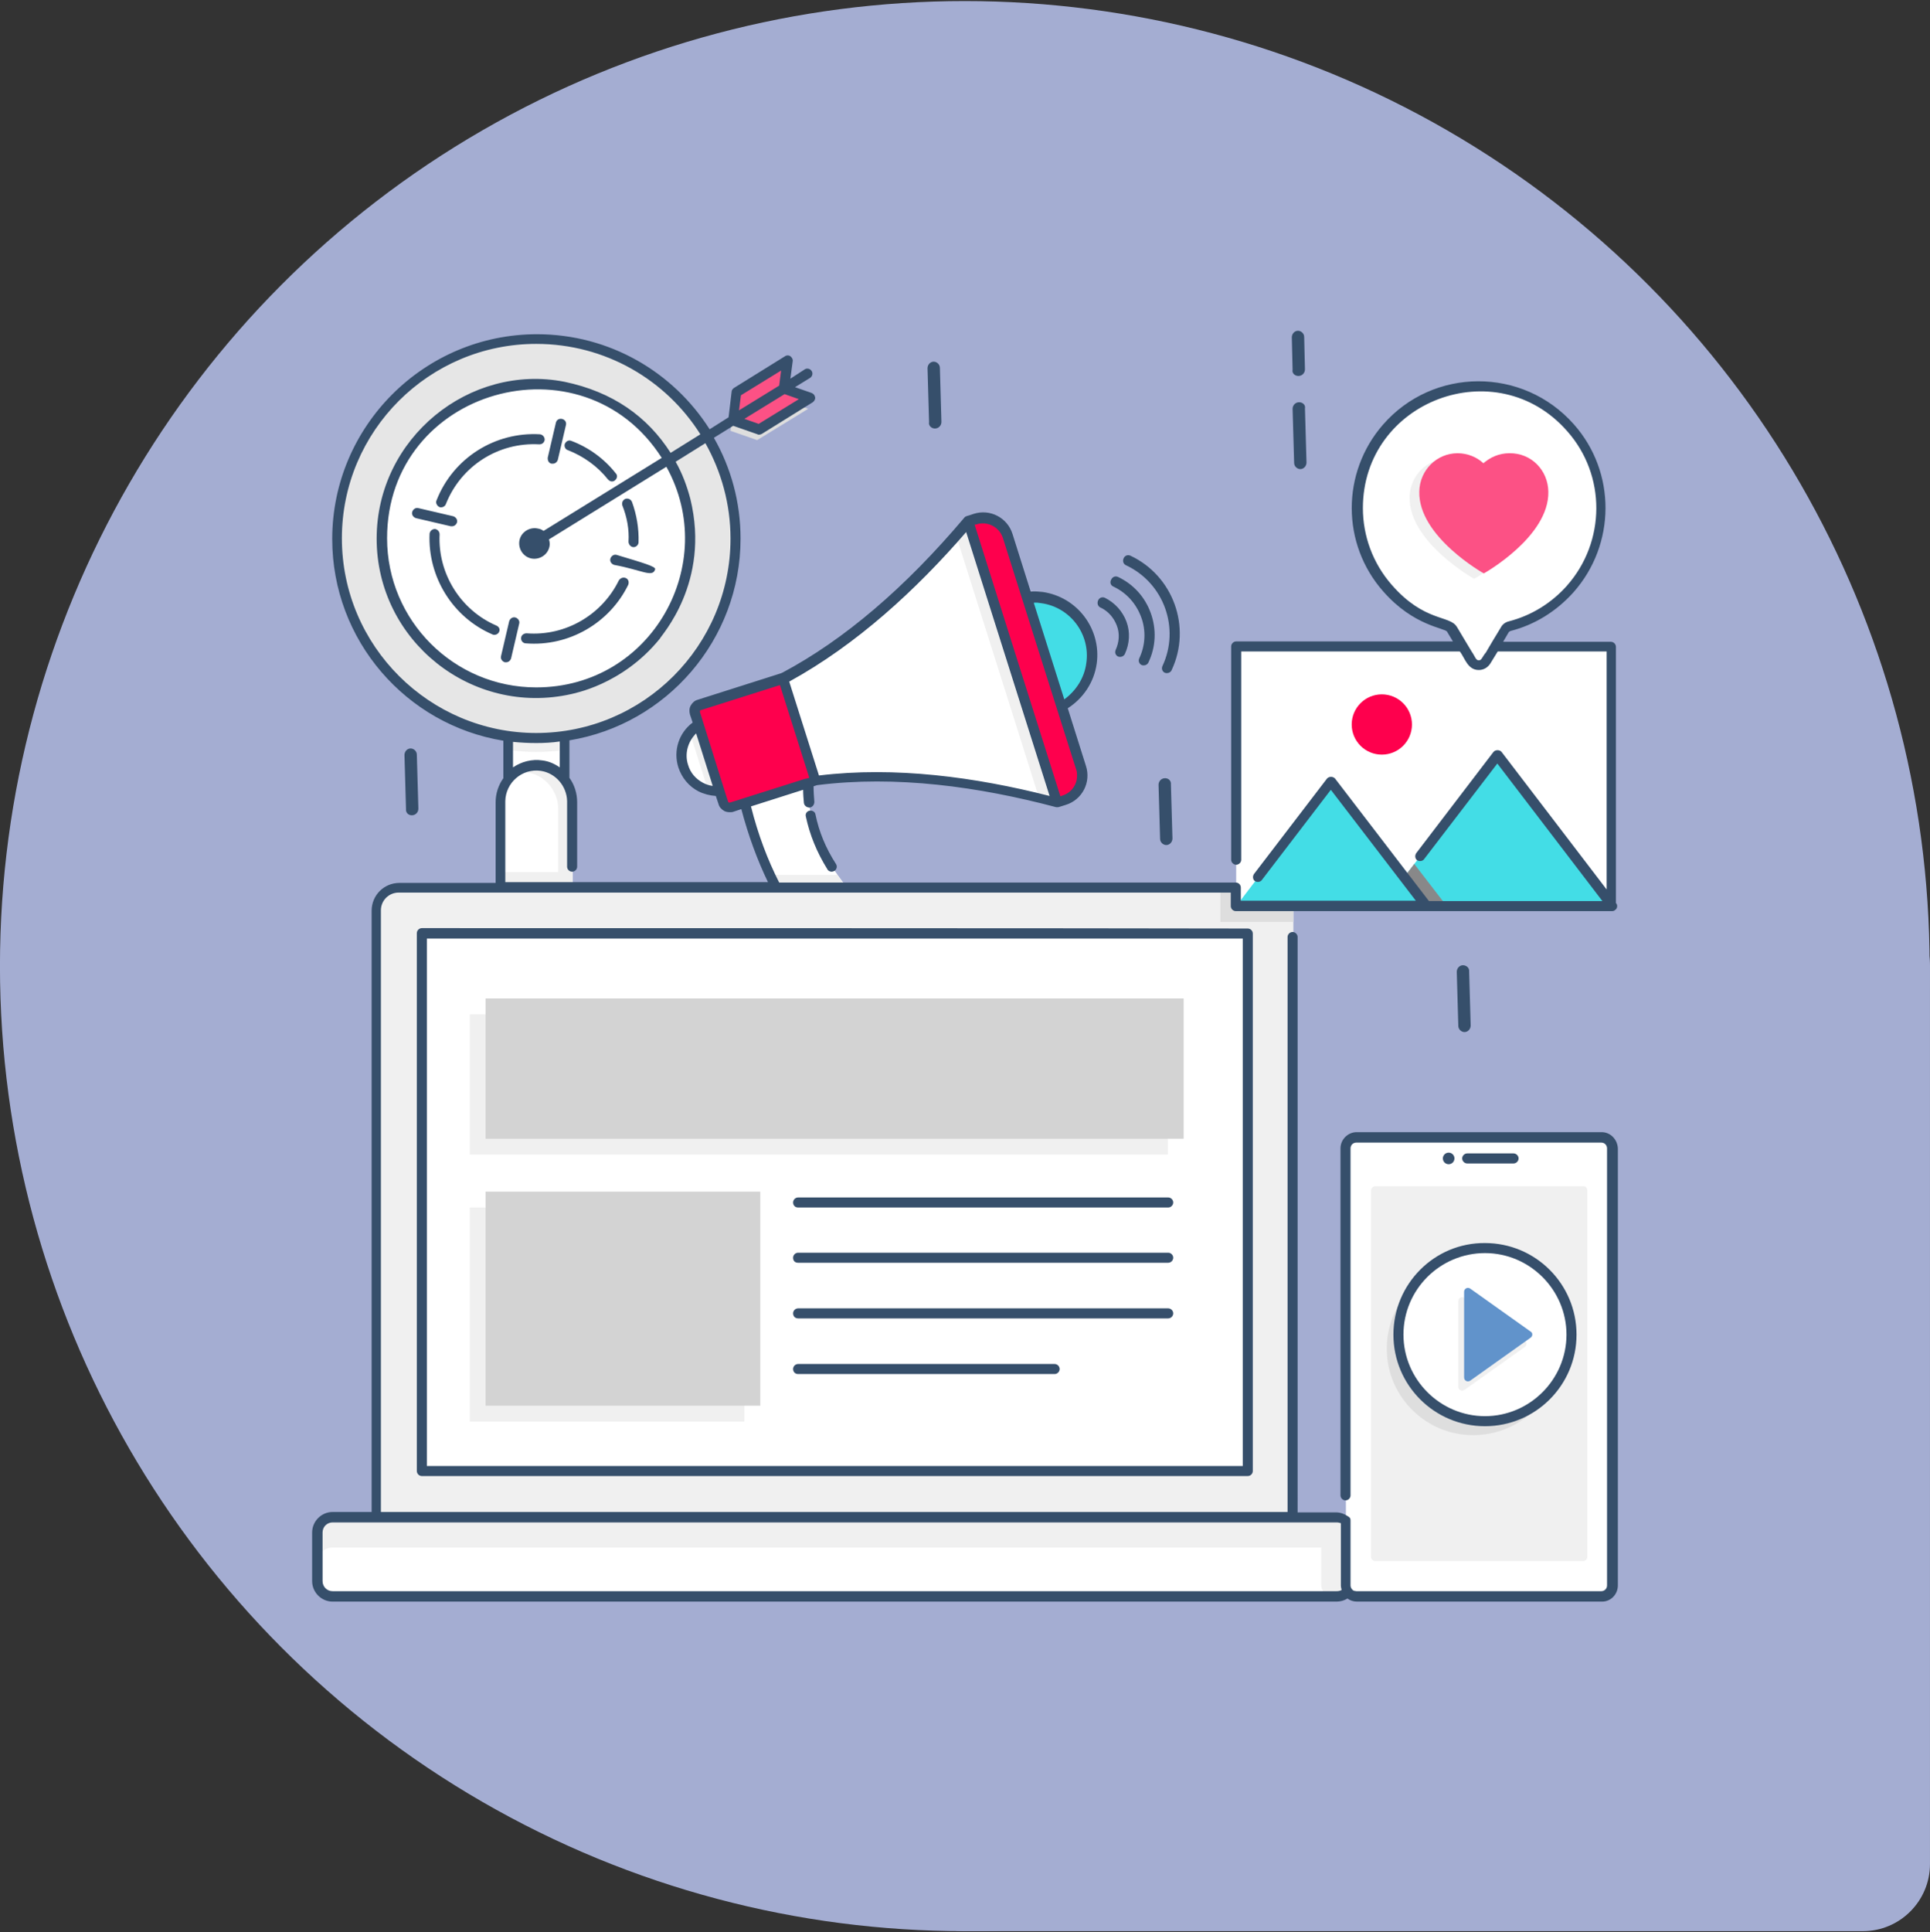 <?xml version="1.0" encoding="utf-8"?>
<!-- Generator: Adobe Illustrator 27.0.0, SVG Export Plug-In . SVG Version: 6.00 Build 0)  -->
<svg version="1.1" id="Layer_1" xmlns="http://www.w3.org/2000/svg" xmlns:xlink="http://www.w3.org/1999/xlink" x="0px" y="0px"
	 viewBox="0 0 49.96 50" style="enable-background:new 0 0 49.96 50;" xml:space="preserve">
<rect x="0" y="0" width="49.96" height="50" fill="#333333" stroke="none"/>
<style type="text/css">
	.st0{fill:#DDDEDF;}
	.st1{fill:#FFFFFF;}
	.st2{fill:#F0F1F2;}
	.st3{fill:#CDE0FF;}
	.st4{fill:#EA4335;}
	.st5{fill:none;}
	.st6{fill:#4285F4;}
	.st7{fill:#FBBC05;}
	.st8{fill:#ACCAFB;}
	.st9{fill:#61CB7D;}
	.st10{fill:#888988;}
	.st11{fill:#34A853;}
	.st12{fill:none;stroke:#33A852;stroke-width:0.5;stroke-miterlimit:10;}
	.st13{fill:#A4ADD2;}
	.st14{fill:#DEDEDE;}
	.st15{fill:#F0F0F0;}
	.st16{fill:#E6E6E6;}
	.st17{fill:#FC5185;}
	.st18{fill:#43DDE6;}
	.st19{fill:#FE004D;}
	.st20{fill:#D3D3D3;}
	.st21{fill:#6193CB;}
	.st22{fill:#888889;}
	.st23{fill:#364F6B;}
</style>
<g>
	<g transform="matrix(.95 0 0 .95 7.2 7.2)">
		<circle class="st13" cx="18.71" cy="18.74" r="26.29"/>
		<path class="st13" d="M18.71,16.91h24.47c1.01,0,1.83,0.82,1.83,1.83V43.2c0,1.01-0.82,1.83-1.83,1.83H18.71
			c-1.01,0-1.83-0.82-1.83-1.83V18.74C16.89,17.73,17.71,16.91,18.71,16.91z"/>
	</g>
	<g>
		<polygon class="st14" points="20.32,9.61 20.23,10.33 20.92,10.58 19.6,11.39 18.91,11.15 19,10.42 		"/>
		<polygon class="st1" points="14.62,20.6 13.15,20.6 13.15,19.41 13.15,18.56 14.62,18.56 		"/>
		<path class="st15" d="M14.62,18.56l-1.47,0v0.85c0.24,0.03,0.49,0.05,0.74,0.05c0.25,0,0.5-0.02,0.74-0.05V18.56z"/>
		<path class="st1" d="M13.88,17.93c-2.2,0-3.99-1.79-3.99-3.99c0-2.2,1.79-3.99,3.99-3.99s3.99,1.79,3.99,3.99
			C17.87,16.14,16.09,17.93,13.88,17.93z"/>
		<path class="st16" d="M13.88,17.93c-2.2,0-3.99-1.79-3.99-3.99c0-2.2,1.79-3.99,3.99-3.99s3.99,1.79,3.99,3.99
			C17.87,16.14,16.09,17.93,13.88,17.93z"/>
		<polygon class="st1" points="14.62,20.6 13.15,20.6 13.15,19.41 13.15,18.56 14.62,18.56 		"/>
		<path class="st15" d="M14.62,18.56l-1.47,0v0.85c0.24,0.03,0.49,0.05,0.74,0.05c0.25,0,0.5-0.02,0.74-0.05V18.56z"/>
		<path class="st1" d="M14.82,20.77v3.95c0,0.26-0.1,0.49-0.28,0.66c-0.2,0.2-0.48,0.31-0.78,0.27c-0.47-0.06-0.82-0.47-0.82-0.95
			v-3.95c0-0.56,0.5-1.01,1.07-0.93C14.48,19.89,14.82,20.3,14.82,20.77z"/>
		<path class="st15" d="M14.82,22.57v2.15c0,0.26-0.1,0.49-0.28,0.66c-0.2,0.2-0.48,0.31-0.78,0.27c-0.47-0.06-0.82-0.47-0.82-0.95
			v-2.13C12.95,22.57,14.82,22.57,14.82,22.57z"/>
		<path class="st15" d="M14.08,25.63c0.03-0.02,0.06-0.05,0.09-0.08c0.17-0.17,0.27-0.4,0.28-0.66l0-3.95c0-0.47-0.34-0.88-0.8-0.95
			c-0.12-0.02-0.23-0.01-0.34,0.01c0.19-0.15,0.44-0.22,0.71-0.19c0.46,0.07,0.8,0.48,0.8,0.95l0,3.95c0,0.26-0.1,0.49-0.27,0.66
			C14.42,25.5,14.26,25.59,14.08,25.63z"/>
		<path class="st1" d="M17.48,12.33c0.12,0.26,0.2,0.53,0.26,0.81 M17.63,15.31c-0.56,1.53-2.03,2.62-3.75,2.62
			c-2.2,0-3.99-1.79-3.99-3.99c0-2.2,1.79-3.99,3.99-3.99s3.99,1.79,3.99,3.99c0,0.19-0.01,0.37-0.04,0.55"/>
		<path class="st16" d="M13.88,8.77c-2.85,0-5.17,2.31-5.17,5.17c0,2.85,2.31,5.17,5.17,5.17s5.17-2.31,5.17-5.17
			C19.05,11.08,16.74,8.77,13.88,8.77z M13.88,17.93c-2.2,0-3.99-1.79-3.99-3.99c0-2.2,1.79-3.99,3.99-3.99s3.99,1.79,3.99,3.99
			C17.87,16.14,16.09,17.93,13.88,17.93z"/>
		<polygon class="st17" points="20.39,9.33 20.3,10.05 20.98,10.3 19.66,11.12 18.97,10.87 19.06,10.15 		"/>
		<line class="st5" x1="13.86" y1="14.04" x2="20.92" y2="9.67"/>
		<circle class="st18" cx="26.76" cy="16.97" r="1.51"/>
		<path class="st1" d="M18.29,18.67l0.56,1.77c-0.49,0.15-1.01-0.12-1.16-0.6C17.53,19.35,17.8,18.83,18.29,18.67z"/>
		<path class="st15" d="M18.29,18.67l0.56,1.77c-0.18,0.06-0.36,0.06-0.52,0.01l-0.47-1.48C17.96,18.83,18.11,18.73,18.29,18.67z"/>
		<path class="st1" d="M22.17,23.52l-1.36,0.43c-0.05,0.02-0.11,0-0.14-0.05c-0.28-0.39-0.53-0.81-0.74-1.26
			c-0.27-0.57-0.49-1.2-0.65-1.86l1.64-0.52c-0.02,0.91,0.27,1.68,0.76,2.38c0.16,0.23,0.35,0.46,0.55,0.67
			C22.28,23.39,22.26,23.5,22.17,23.52z"/>
		<path class="st15" d="M22.17,23.52l-1.36,0.43c-0.05,0.02-0.11,0-0.14-0.05c-0.28-0.39-0.53-0.81-0.74-1.26h1.74
			c0.16,0.23,0.35,0.46,0.55,0.67C22.28,23.39,22.26,23.5,22.17,23.52z"/>
		<path class="st19" d="M21.11,20.21l-2.17,0.69c-0.09,0.03-0.19-0.02-0.22-0.11l-0.73-2.32c-0.03-0.09,0.02-0.19,0.11-0.22
			l2.17-0.69L21.11,20.21z"/>
		<path class="st1" d="M25.06,13.5l2.3,7.28c-2.25-0.59-4.35-0.82-6.26-0.57l-0.83-2.64C21.98,16.67,23.57,15.28,25.06,13.5z"/>
		<path class="st15" d="M25.06,13.5l2.3,7.28c-0.16-0.04-0.31-0.08-0.46-0.12l-2.15-6.8C24.86,13.74,24.96,13.62,25.06,13.5z"/>
		<path class="st19" d="M27.54,20.72l-0.18,0.06l-2.3-7.28l0.18-0.06c0.35-0.11,0.73,0.08,0.84,0.44l1.9,6
			C28.09,20.24,27.89,20.61,27.54,20.72z"/>
		<g>
			<path class="st1" d="M34.99,39.65v1.26c0,0.22-0.18,0.39-0.39,0.39H8.61c-0.22,0-0.4-0.18-0.4-0.39v-1.26
				c0-0.22,0.18-0.39,0.4-0.39H34.6C34.82,39.26,34.99,39.44,34.99,39.65z"/>
			<path class="st15" d="M34.99,39.65v1.26c0,0.22-0.18,0.39-0.39,0.39h-0.12c-0.16,0-0.28-0.13-0.28-0.28v-1.76h0.4
				C34.82,39.26,34.99,39.44,34.99,39.65z"/>
			<path class="st15" d="M34.99,39.65v0.79c0-0.22-0.18-0.39-0.39-0.39H8.61c-0.22,0-0.4,0.18-0.4,0.39v-0.79
				c0-0.22,0.18-0.39,0.4-0.39H34.6C34.82,39.26,34.99,39.44,34.99,39.65z M33.48,23.56v15.7H9.73v-15.7c0-0.33,0.27-0.59,0.59-0.59
				h22.56C33.22,22.97,33.48,23.24,33.48,23.56z"/>
			<path class="st14" d="M33.48,23.56v0.3h-1.89v-0.89h1.3C33.22,22.97,33.48,23.24,33.48,23.56z"/>
			<rect x="10.92" y="24.16" class="st1" width="21.38" height="13.92"/>
			<rect x="12.16" y="26.25" class="st15" width="18.07" height="3.63"/>
			<rect x="12.16" y="31.25" class="st15" width="7.11" height="5.54"/>
			<rect x="12.57" y="25.84" class="st20" width="18.07" height="3.63"/>
			<rect x="12.57" y="30.84" class="st20" width="7.11" height="5.54"/>
		</g>
		<g>
			<path class="st1" d="M41.74,29.72v11.31c0,0.16-0.13,0.28-0.28,0.28h-6.34c-0.16,0-0.28-0.13-0.28-0.28V29.72
				c0-0.16,0.13-0.28,0.28-0.28h6.34C41.62,29.43,41.74,29.56,41.74,29.72z"/>
			<path class="st15" d="M41.09,30.81v9.48c0,0.06-0.05,0.11-0.11,0.11H35.6c-0.06,0-0.11-0.05-0.11-0.11v-9.48
				c0-0.06,0.05-0.11,0.11-0.11h5.38C41.04,30.69,41.09,30.74,41.09,30.81z"/>
		</g>
		<g>
			<path class="st14" d="M40.37,34.67c0.14,1.42-1.04,2.6-2.46,2.46c-1.05-0.1-1.9-0.95-2-2c-0.14-1.42,1.04-2.6,2.46-2.46
				C39.42,32.77,40.27,33.62,40.37,34.67z"/>
			<path class="st1" d="M36.21,34.31c-0.14,1.42,1.04,2.6,2.46,2.46c1.05-0.1,1.9-0.95,2-2c0.14-1.42-1.04-2.6-2.46-2.46
				C37.17,32.41,36.32,33.26,36.21,34.31z"/>
			<path class="st15" d="M39.47,34.86l-1.56,1.11c-0.07,0.05-0.16,0-0.16-0.08v-2.22c0-0.08,0.09-0.13,0.16-0.08l1.56,1.11
				C39.53,34.73,39.53,34.82,39.47,34.86z"/>
			<path class="st21" d="M39.62,34.62l-1.56,1.11c-0.07,0.05-0.16,0-0.16-0.08v-2.22c0-0.08,0.09-0.13,0.16-0.08l1.56,1.11
				C39.68,34.49,39.68,34.58,39.62,34.62z"/>
		</g>
		<g>
			<rect x="32" y="16.74" class="st1" width="9.72" height="6.71"/>
			<polygon class="st18" points="41.74,23.45 35.77,23.45 36.61,22.36 38.76,19.55 			"/>
			<polygon class="st22" points="37.45,23.45 35.77,23.45 36.61,22.36 			"/>
			<polygon class="st18" points="36.93,23.45 32,23.45 34.46,20.23 			"/>
			<circle class="st19" cx="35.77" cy="18.75" r="0.78"/>
		</g>
		<g>
			<path class="st1" d="M35.91,11.09c-1.03,1.18-1.03,2.97,0.01,4.15c0.43,0.48,0.97,0.8,1.54,0.96c0.05,0.01,0.1,0.05,0.13,0.1
				l0.5,0.83c0.08,0.14,0.29,0.14,0.37,0l0.49-0.82c0.03-0.05,0.08-0.08,0.13-0.1c0.58-0.15,1.13-0.47,1.56-0.96
				c1.05-1.18,1.06-2.99,0.01-4.17C39.4,9.64,37.17,9.65,35.91,11.09z"/>
			<path class="st15" d="M39.83,12.86c0.03,1.17-1.67,2.12-1.67,2.12s-1.7-0.95-1.67-2.12c0.01-0.55,0.45-0.99,0.99-0.99
				c0.26,0,0.5,0.1,0.67,0.26c0.18-0.16,0.41-0.26,0.67-0.26C39.39,11.86,39.82,12.31,39.83,12.86z"/>
			<path class="st17" d="M40.08,12.72c0.03,1.17-1.67,2.12-1.67,2.12s-1.7-0.95-1.67-2.12c0.01-0.55,0.45-0.99,0.99-0.99
				c0.26,0,0.5,0.1,0.67,0.26c0.18-0.16,0.41-0.26,0.67-0.26C39.64,11.72,40.07,12.17,40.08,12.72z"/>
		</g>
		<g>
			<path class="st23" d="M16.27,14.02c0,0.07,0.06,0.14,0.13,0.14c0.07,0,0.13-0.06,0.13-0.13c0.01-0.36-0.05-0.71-0.17-1.04
				c-0.03-0.07-0.1-0.1-0.17-0.08c-0.07,0.03-0.1,0.1-0.08,0.17C16.23,13.38,16.29,13.7,16.27,14.02z M14.7,11.65
				c0.41,0.16,0.77,0.42,1.04,0.76c0.03,0.03,0.06,0.05,0.1,0.05c0.03,0,0.06-0.01,0.08-0.03c0.06-0.05,0.07-0.13,0.02-0.18
				c-0.3-0.38-0.7-0.67-1.15-0.84c-0.07-0.03-0.14,0.01-0.17,0.08C14.6,11.55,14.63,11.63,14.7,11.65z M11.37,13.12
				c0.02,0.01,0.03,0.01,0.05,0.01c0.05,0,0.1-0.03,0.12-0.08c0.39-0.99,1.36-1.61,2.42-1.55c0.08,0,0.13-0.05,0.14-0.12
				c0-0.07-0.05-0.13-0.12-0.14c-1.16-0.07-2.25,0.61-2.68,1.71C11.27,13.01,11.31,13.09,11.37,13.12z M12.85,16.19
				c-0.93-0.4-1.52-1.35-1.47-2.36c0-0.07-0.05-0.13-0.12-0.14c-0.07,0-0.13,0.05-0.14,0.12c-0.05,1.12,0.6,2.17,1.63,2.61
				c0.02,0.01,0.03,0.01,0.05,0.01c0.05,0,0.1-0.03,0.12-0.08C12.95,16.29,12.92,16.22,12.85,16.19z M16.2,14.96
				c-0.07-0.03-0.14,0-0.18,0.06c-0.43,0.88-1.37,1.45-2.39,1.37c-0.07,0-0.14,0.05-0.14,0.12c-0.01,0.07,0.05,0.14,0.12,0.14
				c1.12,0.09,2.17-0.53,2.65-1.51C16.29,15.07,16.27,14.99,16.2,14.96z M14.28,12c0.01,0,0.02,0,0.03,0c0.06,0,0.11-0.04,0.13-0.1
				l0.21-0.9c0.04-0.17-0.22-0.23-0.26-0.06l-0.21,0.9C14.17,11.92,14.21,11.99,14.28,12z M13.34,15.98
				c-0.07-0.02-0.14,0.03-0.16,0.1l-0.21,0.9c-0.02,0.07,0.03,0.14,0.1,0.16c0.01,0,0.02,0,0.03,0c0.06,0,0.11-0.04,0.13-0.1
				l0.21-0.9C13.46,16.07,13.41,16,13.34,15.98z M11.7,13.62c0.06,0,0.11-0.04,0.13-0.1c0.02-0.07-0.03-0.14-0.1-0.16l-0.9-0.21
				c-0.07-0.02-0.14,0.03-0.16,0.1s0.03,0.14,0.1,0.16l0.9,0.21C11.68,13.62,11.69,13.62,11.7,13.62z M15.96,14.36
				c-0.07-0.02-0.14,0.03-0.16,0.1s0.03,0.14,0.1,0.16c0.71,0.13,1,0.34,1.06,0.11C16.97,14.66,16.66,14.57,15.96,14.36z
				 M20.96,20.98c-0.07,0.01-0.12,0.08-0.1,0.15c0.1,0.47,0.28,0.92,0.56,1.37c0.02,0.04,0.07,0.06,0.11,0.06
				c0.02,0,0.05-0.01,0.07-0.02c0.06-0.04,0.08-0.12,0.04-0.18c-0.27-0.42-0.44-0.84-0.53-1.28C21.1,21.01,21.03,20.97,20.96,20.98z
				 M10.92,24.02c-0.07,0-0.13,0.06-0.13,0.13v13.92c0,0.07,0.06,0.13,0.13,0.13h21.38c0.07,0,0.13-0.06,0.13-0.13V24.16
				c0-0.07-0.06-0.13-0.13-0.13C27.9,24.02,15.4,24.02,10.92,24.02z M32.16,37.94H11.05V24.29c6.26,0,14.86,0,21.12,0V37.94z"/>
			<path class="st23" d="M20.66,31.25h9.58c0.07,0,0.13-0.06,0.13-0.13c0-0.07-0.06-0.13-0.13-0.13h-9.58
				c-0.07,0-0.13,0.06-0.13,0.13C20.53,31.19,20.58,31.25,20.66,31.25z M20.66,32.68h9.58c0.07,0,0.13-0.06,0.13-0.13
				c0-0.07-0.06-0.13-0.13-0.13h-9.58c-0.07,0-0.13,0.06-0.13,0.13C20.53,32.63,20.58,32.68,20.66,32.68z M20.66,34.12h9.58
				c0.07,0,0.13-0.06,0.13-0.13c0-0.07-0.06-0.13-0.13-0.13h-9.58c-0.07,0-0.13,0.06-0.13,0.13C20.53,34.06,20.58,34.12,20.66,34.12
				z M20.66,35.56h6.64c0.07,0,0.13-0.06,0.13-0.13s-0.06-0.13-0.13-0.13h-6.64c-0.07,0-0.13,0.06-0.13,0.13
				S20.58,35.56,20.66,35.56z"/>
			<path class="st23" d="M41.46,29.3h-6.34c-0.23,0-0.42,0.19-0.42,0.42v8.98c0,0.07,0.06,0.13,0.13,0.13
				c0.07,0,0.13-0.06,0.13-0.13v-8.98c0-0.09,0.07-0.15,0.15-0.15h6.34c0.09,0,0.15,0.07,0.15,0.15v11.31
				c0,0.09-0.07,0.15-0.15,0.15h-6.34c-0.02,0-0.04-0.01-0.06-0.01c-0.05-0.02-0.09-0.08-0.09-0.14v-1.68
				c0-0.04-0.01-0.07-0.04-0.09c-0.01-0.01-0.02-0.01-0.03-0.02c-0.09-0.06-0.19-0.1-0.31-0.1h-0.99V24.25
				c0-0.07-0.06-0.13-0.13-0.13c-0.07,0-0.13,0.06-0.13,0.13v14.88H9.86V23.56c0-0.26,0.21-0.46,0.46-0.46c2.48,0,18.94,0,21.54,0
				v0.35c0,0.07,0.06,0.13,0.13,0.13c1.14,0,8.66,0,9.72,0c0,0,0.01,0,0.01,0c0,0,0,0,0,0c0,0,0.01,0,0.01,0
				c0.03,0,0.06-0.01,0.08-0.03c0.06-0.04,0.07-0.13,0.02-0.18l0,0v-6.63c0-0.07-0.06-0.13-0.13-0.13h-2.79l0.14-0.24
				c0.01-0.02,0.03-0.03,0.05-0.04c0.63-0.16,1.19-0.51,1.63-1c1.1-1.24,1.11-3.11,0.01-4.35c-1.32-1.49-3.64-1.48-4.94,0.01
				c-1.08,1.24-1.08,3.09,0.01,4.32c0.79,0.9,1.6,0.94,1.65,1.04l0.15,0.25H32c-0.07,0-0.13,0.06-0.13,0.13v5.52
				c0,0.07,0.06,0.13,0.13,0.13c0.07,0,0.13-0.06,0.13-0.13v-5.39h5.66c0.13,0.17,0.2,0.48,0.49,0.48c0.12,0,0.23-0.06,0.3-0.17
				l0.19-0.31h2.82v6.16l-2.72-3.56c-0.05-0.06-0.16-0.06-0.21,0l-2,2.62c-0.04,0.06-0.03,0.14,0.02,0.18
				c0.06,0.04,0.14,0.03,0.18-0.02l1.9-2.48l2.72,3.56h-4.49l-2.43-3.17c-0.05-0.06-0.16-0.06-0.21,0l-1.89,2.47
				c-0.04,0.06-0.03,0.14,0.02,0.18c0.06,0.04,0.14,0.03,0.18-0.02l1.79-2.34l2.2,2.87h-4.53V23.1v-0.13c0-0.07-0.06-0.13-0.13-0.13
				H20.17c-0.3-0.59-0.55-1.25-0.73-1.97c1.39-0.44,0.4-0.13,1.35-0.43c0,0.12,0.01,0.23,0.02,0.34c0.01,0.07,0.07,0.12,0.15,0.12
				c0.07-0.01,0.12-0.07,0.12-0.15c-0.01-0.13-0.02-0.26-0.02-0.4l0.09-0.03c2.05-0.26,4.19,0.04,6.19,0.57c0,0,0.01,0,0.01,0
				c0,0,0,0,0,0c0.01,0,0.02,0,0.03,0c0.01,0,0.03,0,0.04-0.01l0.01,0l0.16-0.05c0.42-0.13,0.66-0.58,0.52-1.01l-0.47-1.49
				c0.39-0.25,0.68-0.66,0.75-1.16v0c0.12-0.89-0.5-1.72-1.4-1.85c-0.1-0.01-0.2-0.02-0.31-0.01l-0.47-1.49
				c-0.13-0.42-0.58-0.66-1.01-0.52c-0.16,0.06-0.2,0.05-0.23,0.09c0,0-0.01,0-0.01,0.01c-1.53,1.81-3.11,3.16-4.71,4.01h0
				c-0.01,0-0.01,0-0.02,0.01l-2.17,0.69c-0.08,0.02-0.14,0.08-0.18,0.15c-0.04,0.07-0.04,0.15-0.02,0.23l0.07,0.21
				c-0.35,0.26-0.51,0.72-0.37,1.16c0.09,0.27,0.27,0.49,0.52,0.62c0.14,0.07,0.3,0.11,0.45,0.12l0.07,0.21
				c0.02,0.08,0.08,0.14,0.15,0.18c0.04,0.02,0.09,0.03,0.14,0.03c0.03,0,0.06,0,0.09-0.01l0.21-0.07c0.18,0.68,0.41,1.31,0.69,1.89
				h-6.8v-2.09c0-0.01,0-0.01,0-0.01c0.01-0.47,0.43-0.85,0.92-0.78c0.39,0.06,0.67,0.4,0.68,0.78c0,0.01,0,0.02,0,0.03v1.67
				c0,0.07,0.06,0.13,0.13,0.13c0.07,0,0.13-0.06,0.13-0.13v-1.67c0-0.23-0.07-0.45-0.2-0.63v-0.97c2.51-0.41,4.43-2.6,4.43-5.22
				c0-0.95-0.25-1.84-0.69-2.61l0.5-0.31l0.63,0.22c0.01,0.01,0.03,0.01,0.04,0.01c0.02,0,0.05-0.01,0.07-0.02l1.32-0.82
				c0.04-0.03,0.07-0.08,0.06-0.13c-0.01-0.05-0.04-0.09-0.09-0.11l-0.43-0.15l0.39-0.24c0.06-0.04,0.08-0.12,0.04-0.18
				c-0.04-0.06-0.12-0.08-0.18-0.04L20.46,9.8l0.06-0.45c0.01-0.05-0.02-0.1-0.06-0.13c-0.04-0.03-0.1-0.03-0.14,0l-1.32,0.82
				c-0.03,0.02-0.06,0.06-0.06,0.09l-0.08,0.67l-0.49,0.31c-0.94-1.48-2.59-2.46-4.47-2.46c-2.92,0-5.3,2.38-5.3,5.3
				c0,2.63,1.92,4.81,4.43,5.22v0.97c-0.13,0.18-0.2,0.4-0.2,0.62v2.09h-2.49c-0.4,0-0.72,0.32-0.72,0.72v15.56H8.61
				c-0.29,0-0.53,0.24-0.53,0.53v1.26c0,0.29,0.24,0.53,0.53,0.53H34.6c0.1,0,0.2-0.03,0.28-0.08c0.07,0.05,0.15,0.08,0.25,0.08
				h6.34c0.23,0,0.41-0.19,0.41-0.42V29.72C41.87,29.49,41.69,29.3,41.46,29.3z M38.28,17.09c-0.08,0-0.1-0.11-0.18-0.22
				c-0.01-0.01-0.41-0.69-0.39-0.65c-0.18-0.3-0.84-0.12-1.68-1.08c-0.5-0.57-0.75-1.28-0.75-1.99c0-2.78,3.46-4.08,5.29-1.99
				c1.01,1.14,1,2.86-0.01,4c-0.4,0.45-0.92,0.77-1.5,0.92c-0.09,0.02-0.17,0.08-0.21,0.16c-0.01,0.01-0.41,0.68-0.38,0.64
				C38.37,16.99,38.36,17.09,38.28,17.09z M26.95,15.61c0.75,0.1,1.28,0.8,1.17,1.55c-0.05,0.39-0.27,0.72-0.57,0.94l-0.79-2.5
				C26.82,15.59,26.89,15.6,26.95,15.61z M25.28,13.57c0.28-0.09,0.59,0.07,0.68,0.35c0,0.01,1.92,6.07,1.9,6
				c0.02,0.05,0.02,0.11,0.02,0.16c0,0.23-0.15,0.44-0.38,0.51l-0.05,0.02c-1.51-4.77-0.78-2.47-2.22-7.03L25.28,13.57z
				 M25.01,13.77c0.54,1.72,0.06,0.18,2.16,6.83c-1.92-0.49-4-0.77-5.97-0.53l-0.77-2.43C22.18,16.68,23.72,15.26,25.01,13.77z
				 M18.2,20.26c-0.19-0.1-0.33-0.26-0.39-0.47c-0.09-0.28-0.01-0.59,0.21-0.81l0.43,1.36C18.36,20.33,18.28,20.3,18.2,20.26z
				 M18.9,20.77c-0.01,0-0.02,0-0.03,0c-0.01,0-0.02-0.01-0.02-0.02l-0.05-0.15l-0.63-2.01l-0.05-0.16c0-0.01,0-0.02,0-0.03
				c0-0.01,0.01-0.02,0.02-0.02l2.05-0.65l0.76,2.4l-0.07,0.02C20.67,20.21,21.61,19.91,18.9,20.77z M20.68,10.33l-1.04,0.64
				l-0.37-0.13l1.04-0.64L20.68,10.33z M19.18,10.23l1.04-0.64l-0.05,0.39l-1.04,0.64L19.18,10.23z M8.85,13.93
				c0-2.78,2.26-5.03,5.03-5.03c1.79,0,3.36,0.93,4.25,2.34l-0.77,0.48c-0.6-0.94-1.5-1.58-2.75-1.84
				c-2.45-0.48-4.86,1.45-4.86,4.06c0,2.64,2.46,4.61,5.05,4.02c0.01-0.01,1.3-0.22,2.28-1.43c0.02-0.07,1.32-1.45,0.79-3.62
				c-0.09-0.34-0.21-0.66-0.38-0.96l0.77-0.48c0.41,0.73,0.65,1.57,0.65,2.47c0,2.77-2.25,5.03-5.03,5.03
				C11.13,18.97,8.85,16.73,8.85,13.93z M13.88,17.79c-2.13,0-3.86-1.73-3.86-3.86c0-3.87,5.06-5.29,7.11-2.08l-3.06,1.89
				c-0.04-0.03-0.08-0.05-0.14-0.06c-0.21-0.05-0.43,0.08-0.48,0.29c-0.05,0.21,0.08,0.43,0.29,0.48c0.21,0.05,0.43-0.08,0.48-0.29
				c0.02-0.07,0.01-0.14-0.01-0.2l0,0l3.04-1.88C18.64,14.58,16.88,17.79,13.88,17.79z M13.88,19.23c0.2,0,0.41-0.01,0.61-0.04v0.67
				c-0.13-0.09-0.28-0.16-0.45-0.18c-0.27-0.04-0.54,0.03-0.76,0.18V19.2C13.48,19.22,13.68,19.23,13.88,19.23z M34.6,41.18H8.61
				c-0.15,0-0.26-0.12-0.26-0.26v-1.26c0-0.15,0.12-0.26,0.26-0.26c0.69,0,23.83,0,25.99,0c0.04,0,0.08,0.01,0.11,0.02v1.61
				c0,0.04,0.01,0.08,0.02,0.12C34.69,41.17,34.65,41.18,34.6,41.18z"/>
			<circle class="st23" cx="37.5" cy="29.98" r="0.15"/>
			<path class="st23" d="M39.18,30.11c0.07,0,0.13-0.06,0.13-0.13c0-0.07-0.06-0.13-0.13-0.13h-1.2c-0.07,0-0.13,0.06-0.13,0.13
				c0,0.07,0.06,0.13,0.13,0.13H39.18z M36.07,34.54c0,1.31,1.06,2.37,2.37,2.37c1.31,0,2.37-1.06,2.37-2.37
				c0-1.31-1.06-2.37-2.37-2.37C37.13,32.16,36.07,33.23,36.07,34.54z M38.44,32.43c1.16,0,2.11,0.95,2.11,2.11
				c0,1.16-0.95,2.11-2.11,2.11c-1.16,0-2.11-0.95-2.11-2.11C36.33,33.37,37.28,32.43,38.44,32.43z M29.15,14.63
				c0.98,0.46,1.4,1.63,0.94,2.61c-0.03,0.07,0,0.14,0.06,0.17c0.02,0.01,0.04,0.01,0.06,0.01c0.05,0,0.1-0.03,0.12-0.08
				c0.52-1.11,0.04-2.44-1.07-2.96c-0.07-0.03-0.14,0-0.17,0.06C29.05,14.52,29.08,14.6,29.15,14.63z"/>
			<path class="st23" d="M28.82,15.18c0.34,0.16,0.59,0.44,0.72,0.79c0.13,0.35,0.11,0.73-0.05,1.07c-0.03,0.07,0,0.14,0.06,0.17
				c0.02,0.01,0.04,0.01,0.06,0.01c0.05,0,0.1-0.03,0.12-0.08c0.19-0.4,0.21-0.85,0.06-1.27c-0.15-0.42-0.45-0.75-0.85-0.94
				c-0.07-0.03-0.14,0-0.17,0.06C28.72,15.07,28.75,15.15,28.82,15.18z"/>
			<path class="st23" d="M28.48,15.72c0.2,0.09,0.35,0.26,0.43,0.47c0.08,0.21,0.06,0.43-0.03,0.63c-0.03,0.07,0,0.14,0.06,0.17
				c0.02,0.01,0.04,0.01,0.06,0.01c0.05,0,0.1-0.03,0.12-0.08c0.12-0.26,0.14-0.56,0.04-0.83c-0.1-0.27-0.3-0.49-0.56-0.62
				c-0.07-0.03-0.14,0-0.17,0.06C28.39,15.61,28.42,15.69,28.48,15.72z M33.63,10.41C33.63,10.41,33.63,10.41,33.63,10.41
				c-0.1,0-0.17,0.08-0.17,0.17l0.04,1.4c0,0.09,0.08,0.16,0.16,0.16c0,0,0,0,0,0c0.09,0,0.16-0.08,0.16-0.17l-0.04-1.4
				C33.8,10.48,33.72,10.41,33.63,10.41z M33.61,9.73C33.61,9.73,33.61,9.73,33.61,9.73c0.1,0,0.17-0.08,0.17-0.17l-0.02-0.84
				c0-0.09-0.08-0.16-0.16-0.16c0,0,0,0,0,0c-0.09,0-0.16,0.08-0.16,0.17l0.02,0.84C33.44,9.66,33.52,9.73,33.61,9.73z M30.16,20.14
				C30.16,20.14,30.15,20.14,30.16,20.14c-0.1,0-0.17,0.08-0.17,0.17l0.04,1.4c0,0.09,0.08,0.16,0.16,0.16c0,0,0,0,0,0
				c0.09,0,0.16-0.08,0.16-0.17l-0.04-1.4C30.32,20.21,30.25,20.14,30.16,20.14z M24.2,11.09C24.2,11.09,24.2,11.09,24.2,11.09
				c0.1,0,0.17-0.08,0.17-0.17l-0.04-1.4c0-0.09-0.08-0.16-0.16-0.16c0,0,0,0,0,0c-0.09,0-0.16,0.08-0.16,0.17l0.04,1.4
				C24.03,11.01,24.11,11.09,24.2,11.09z M10.66,21.1C10.66,21.1,10.66,21.1,10.66,21.1c0.1,0,0.17-0.08,0.17-0.17l-0.04-1.4
				c0-0.09-0.08-0.16-0.16-0.16c0,0,0,0,0,0c-0.09,0-0.16,0.08-0.16,0.17l0.04,1.4C10.5,21.03,10.57,21.1,10.66,21.1z M37.87,24.98
				c-0.09,0-0.16,0.08-0.16,0.17l0.04,1.4c0,0.09,0.08,0.16,0.16,0.16c0,0,0,0,0,0c0.09,0,0.16-0.08,0.16-0.17l-0.04-1.4
				C38.04,25.05,37.96,24.98,37.87,24.98z"/>
		</g>
	</g>
</g>
</svg>
